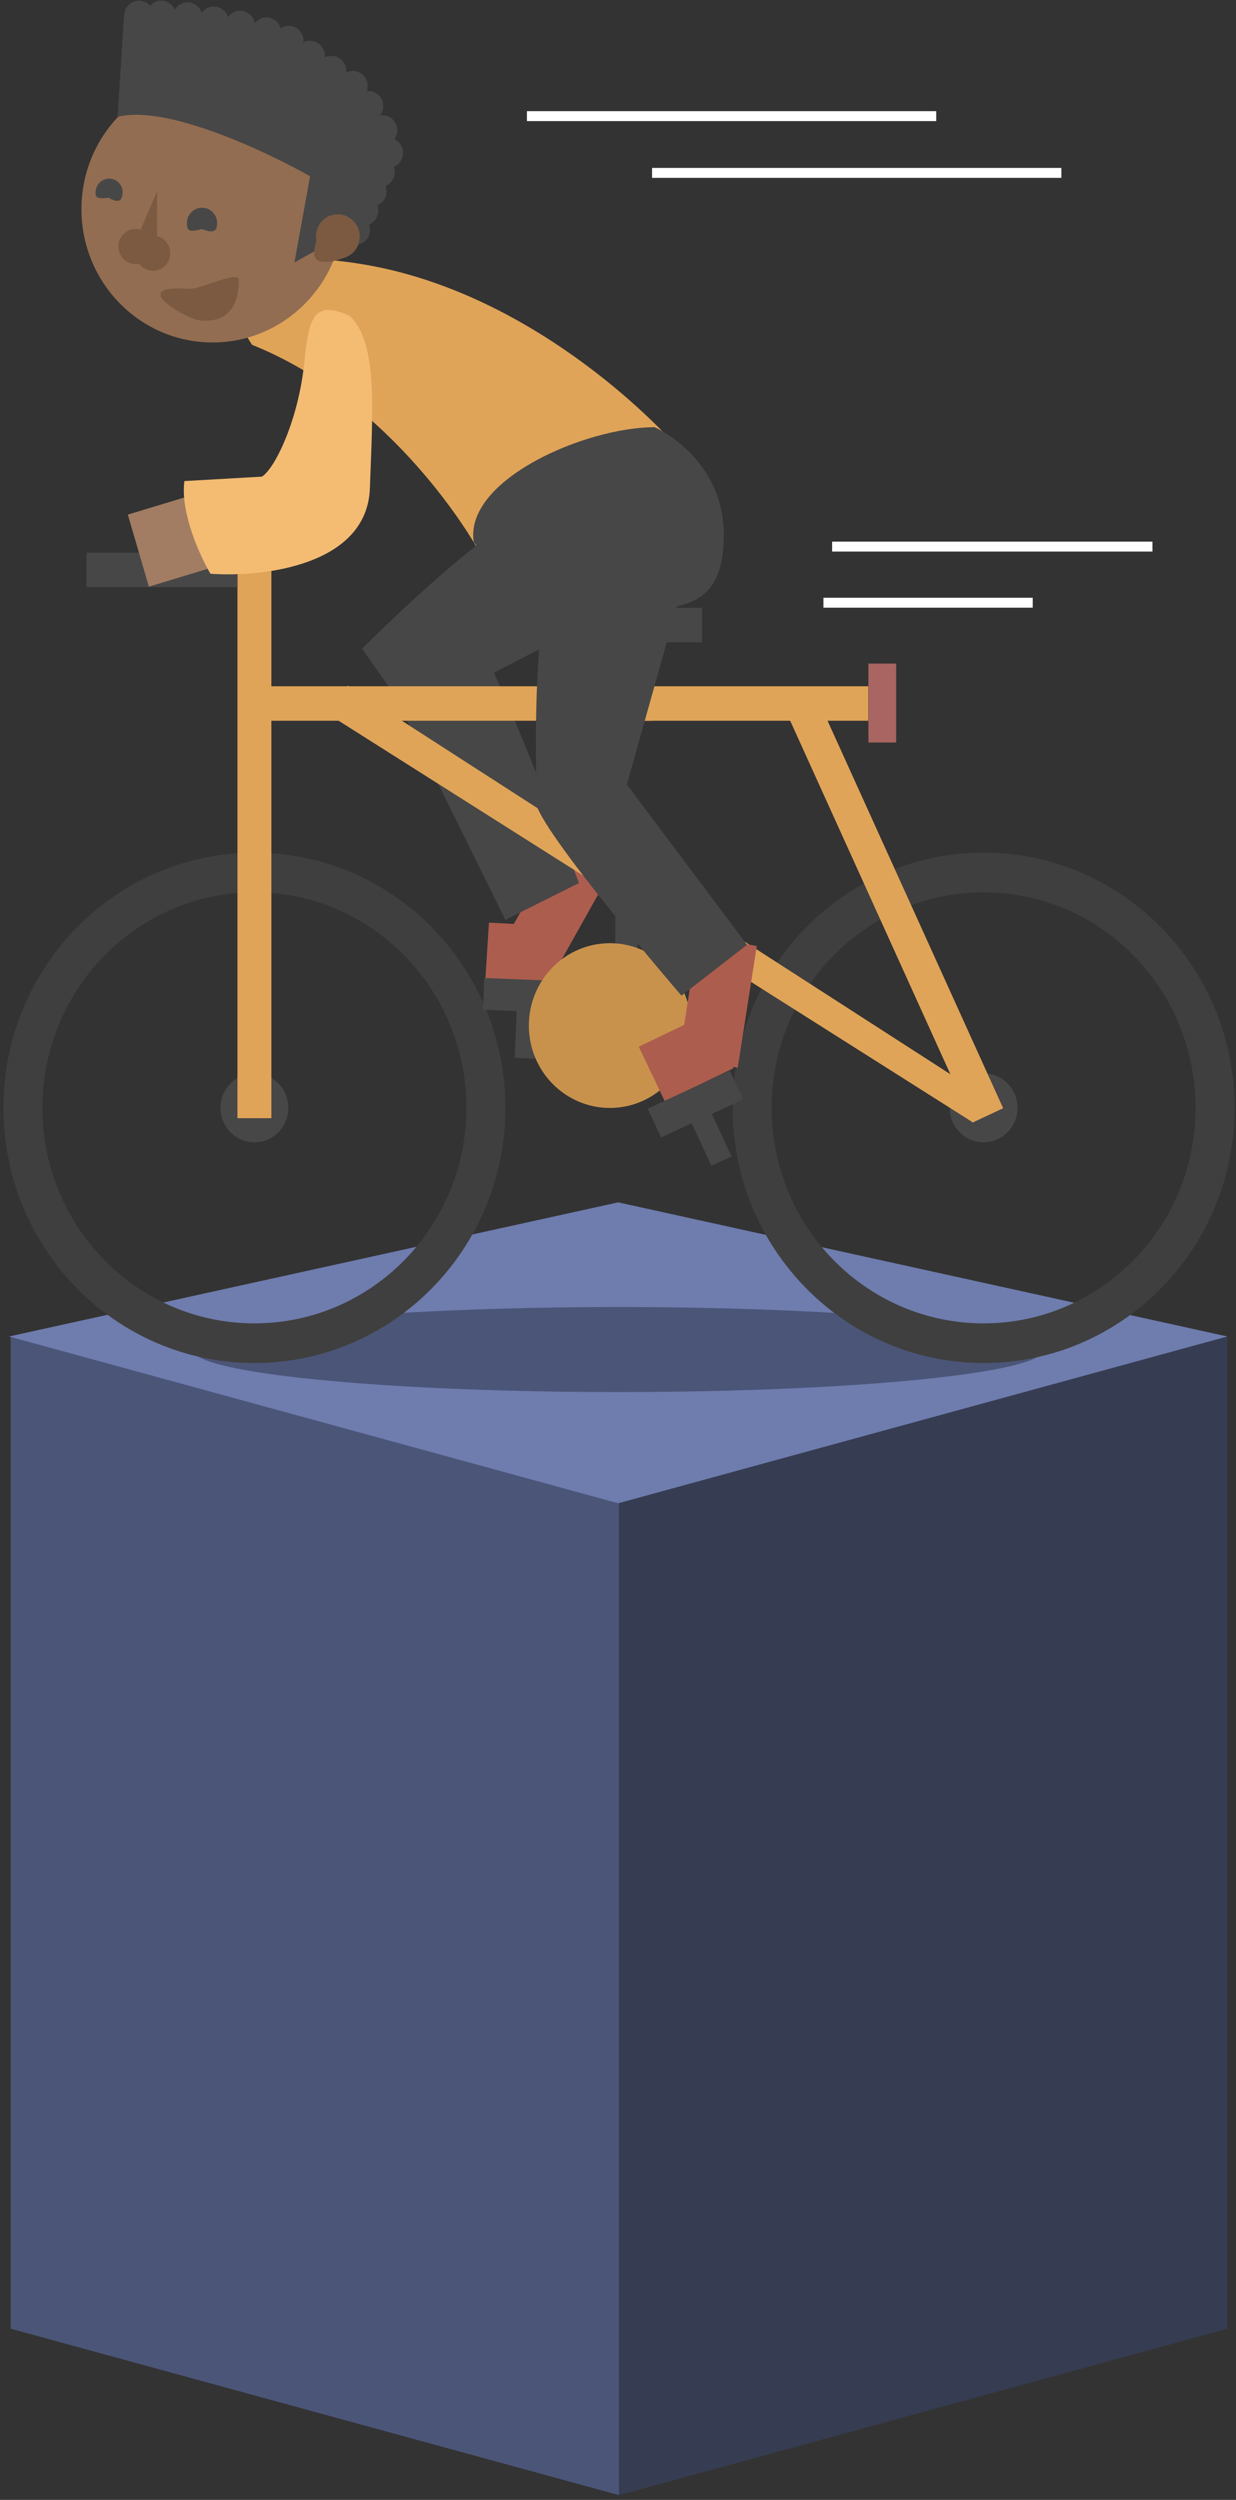<svg width="228" height="461" viewBox="0 0 228 461" fill="none" xmlns="http://www.w3.org/2000/svg">
<rect x="0" y="0" width="228" height="461" fill="#333333" stroke="none"/>
<path d="M1.97 429.428L114.19 460.123V277.151L1.97 246.456V429.428Z" fill="#4B5578"/>
<path d="M226.41 429.428L114.189 460.123V277.151L226.41 246.456V429.428Z" fill="#363D52"/>
<path d="M114.034 221.721L226.41 246.456L114.034 277.215L1.658 246.456L114.034 221.721Z" fill="#6E7CAE"/>
<ellipse cx="114.031" cy="248.866" rx="78.578" ry="7.84" fill="#4B5578"/>
<rect width="29.782" height="10.981" transform="matrix(-0.493 0.878 0.863 0.491 106.011 150.39)" fill="#AD5D4E"/>
<rect width="11.507" height="11.018" transform="matrix(-0.993 -0.054 -0.064 1.004 101.624 170.757)" fill="#AD5D4E"/>
<path d="M112.065 113.253C112.065 113.253 110.888 96.938 104.502 92.487C98.117 88.036 66.797 119.627 66.797 119.627L75.541 132.07L112.065 113.253Z" fill="#474747"/>
<path d="M83.885 111.81C79.999 111.754 68.011 118.584 68.011 118.584L93.227 169.626L106.804 162.841C106.804 162.841 87.772 111.867 83.885 111.81Z" fill="#474747"/>
<path fill-rule="evenodd" clip-rule="evenodd" d="M181.439 251.351C155.871 251.351 135.143 230.283 135.143 204.293C135.143 178.304 155.871 157.235 181.439 157.235C207.008 157.235 227.735 178.304 227.735 204.293C227.735 230.283 207.008 251.351 181.439 251.351ZM181.439 244.039C159.844 244.039 142.338 226.244 142.338 204.294C142.338 182.343 159.844 164.548 181.439 164.548C203.035 164.548 220.541 182.343 220.541 204.294C220.541 226.244 203.035 244.039 181.439 244.039Z" fill="#3F3F3F"/>
<path fill-rule="evenodd" clip-rule="evenodd" d="M46.931 251.351C21.363 251.351 0.635 230.283 0.635 204.293C0.635 178.304 21.363 157.235 46.931 157.235C72.5 157.235 93.227 178.304 93.227 204.293C93.227 230.283 72.5 251.351 46.931 251.351ZM46.931 244.039C25.336 244.039 7.83 226.244 7.83 204.294C7.83 182.343 25.336 164.548 46.931 164.548C68.526 164.548 86.032 182.343 86.032 204.294C86.032 226.244 68.526 244.039 46.931 244.039Z" fill="#3F3F3F"/>
<ellipse rx="6.256" ry="6.359" transform="matrix(-1 0 0 1 181.44 204.293)" fill="#474747"/>
<ellipse rx="6.256" ry="6.359" transform="matrix(-1 0 0 1 46.931 204.293)" fill="#474747"/>
<rect width="6.256" height="104.291" transform="matrix(-1 0 0 1 50.059 101.91)" fill="#E0A458"/>
<rect width="6.274" height="85.413" transform="matrix(-0.906 0.424 0.413 0.911 149.771 126.553)" fill="#E0A458"/>
<path d="M64.089 126.445L60.795 131.852L179.367 206.916L184.998 204.333L64.089 126.445Z" fill="#E0A458"/>
<rect width="6.359" height="113.237" transform="matrix(4.30034e-08 1 1 -4.4431e-08 46.931 126.552)" fill="#E0A458"/>
<rect width="6.359" height="27.84" transform="matrix(4.30034e-08 1 1 -4.4431e-08 15.963 101.91)" fill="#474747"/>
<rect width="6.256" height="17.647" transform="matrix(-1 0 0 1 120.285 115.264)" fill="#E0A458"/>
<rect width="6.359" height="34.096" transform="matrix(4.30029e-08 1 1 -4.44315e-08 95.416 112.084)" fill="#474747"/>
<rect width="5.117" height="14.563" transform="matrix(-1 0 0 1 165.311 122.367)" fill="#A86561"/>
<path d="M124.173 81.639C124.173 81.639 99.73 53.748 66.033 48.592C32.336 43.437 46.499 63.587 46.499 63.587C72.954 74.173 87.768 100.659 87.768 100.659L124.173 81.639Z" fill="#E0A458"/>
<rect width="11.478" height="13.768" transform="matrix(0.952 -0.289 -0.282 -0.965 27.462 108.186)" fill="#A27D63"/>
<path d="M68.235 90.014C68.728 75.706 69.754 63.068 64.479 58.231C58.04 55.362 56.989 58.251 56.148 66.7C55.086 77.353 50.777 86.317 48.325 87.895L34.016 88.711C33.23 94.53 36.888 102.527 38.814 105.799C48.416 106.499 67.742 104.323 68.235 90.014Z" fill="#F4BB73"/>
<rect width="4.097" height="26.064" transform="matrix(-1 0 0 1 117.598 166.205)" fill="#474747"/>
<ellipse rx="2.731" ry="2.776" transform="matrix(-1 0 0 1 65.542 42.38)" fill="#474747"/>
<ellipse rx="2.731" ry="2.776" transform="matrix(-1 0 0 1 67.059 38.833)" fill="#474747"/>
<rect width="16.69" height="5.86" transform="matrix(-0.999 -0.041 -0.041 0.999 106.014 181.027)" fill="#474747"/>
<ellipse rx="24.182" ry="24.575" transform="matrix(-1 0 0 1 39.206 38.578)" fill="#936D51"/>
<path d="M34.484 41.129C34.484 42.692 35 42.791 37.269 42.25C39.375 43.041 40.053 42.692 40.053 41.129C40.053 39.567 38.806 38.3 37.269 38.3C35.731 38.3 34.484 39.567 34.484 41.129Z" fill="#474747"/>
<path d="M17.656 35.152C17.477 36.541 17.924 36.688 20.001 36.467C21.782 37.412 22.424 37.179 22.604 35.791C22.783 34.403 21.821 33.134 20.454 32.958C19.088 32.781 17.835 33.764 17.656 35.152Z" fill="#474747"/>
<ellipse rx="3.186" ry="3.239" transform="matrix(-1 0 0 1 25.032 45.464)" fill="#7B5A41"/>
<ellipse rx="3.186" ry="3.239" transform="matrix(-1 0 0 1 28.218 46.698)" fill="#7B5A41"/>
<path d="M28.977 35.285L23.532 47.932L28.977 49.878L28.977 35.285Z" fill="#7B5A41"/>
<path d="M57.197 32.51L54.315 48.395L58.336 46.158L62.177 41.532L65.239 42.303L71.46 30.35C73.402 9.5 39.901 3.053 22.908 2.436L21.694 21.56C30.555 19.216 49.055 27.883 57.197 32.51Z" fill="#474747"/>
<ellipse rx="2.731" ry="2.776" transform="matrix(-1 0 0 1 25.639 2.899)" fill="#474747"/>
<ellipse rx="2.731" ry="2.776" transform="matrix(-1 0 0 1 29.735 2.899)" fill="#474747"/>
<ellipse rx="2.731" ry="2.776" transform="matrix(-1 0 0 1 34.59 3.207)" fill="#474747"/>
<ellipse rx="2.731" ry="2.776" transform="matrix(-1 0 0 1 39.446 3.978)" fill="#474747"/>
<ellipse rx="2.731" ry="2.776" transform="matrix(-1 0 0 1 44.301 4.749)" fill="#474747"/>
<ellipse rx="2.731" ry="2.776" transform="matrix(-1 0 0 1 49.156 5.983)" fill="#474747"/>
<ellipse rx="2.731" ry="2.776" transform="matrix(-1 0 0 1 65.087 15.854)" fill="#474747"/>
<ellipse rx="2.731" ry="2.776" transform="matrix(-1 0 0 1 61.142 13.078)" fill="#474747"/>
<ellipse rx="2.731" ry="2.776" transform="matrix(-1 0 0 1 57.197 10.302)" fill="#474747"/>
<ellipse rx="2.731" ry="2.776" transform="matrix(-1 0 0 1 53.252 7.525)" fill="#474747"/>
<ellipse rx="2.731" ry="2.776" transform="matrix(-1 0 0 1 67.97 19.555)" fill="#474747"/>
<ellipse rx="2.731" ry="2.776" transform="matrix(-1 0 0 1 70.549 24.027)" fill="#474747"/>
<ellipse rx="2.731" ry="2.776" transform="matrix(-1 0 0 1 71.611 28.191)" fill="#474747"/>
<ellipse rx="2.731" ry="2.776" transform="matrix(-1 0 0 1 70.094 31.738)" fill="#474747"/>
<ellipse rx="2.731" ry="2.776" transform="matrix(-1 0 0 1 68.577 35.285)" fill="#474747"/>
<ellipse rx="4.062" ry="4.072" transform="matrix(-0.883 -0.469 -0.456 0.89 62.323 43.616)" fill="#7B5A41"/>
<path d="M59.628 41.863C58.644 43.114 57.221 46.91 58.459 47.917C59.698 48.924 63.895 47.805 64.879 46.554C65.863 45.303 63.26 44.394 62.022 43.388C60.783 42.381 60.611 40.612 59.628 41.863Z" fill="#7B5A41"/>
<path d="M29.595 54.365C29.595 55.927 35.401 59.09 36.938 59.09C44.062 59.812 44.062 53.063 44.062 51.5C44.062 49.937 36.812 53.253 35.274 53.253C33.737 53.253 29.595 52.802 29.595 54.365Z" fill="#7B5A41"/>
<rect width="4.096" height="11.567" transform="matrix(-0.999 -0.041 -0.041 0.999 99.527 183.693)" fill="#474747"/>
<rect width="16.69" height="5.86" transform="matrix(-1 0 0 1 123.818 187.797)" fill="#474747"/>
<ellipse rx="14.945" ry="15.191" transform="matrix(-1 0 0 1 112.501 189.122)" fill="#C8924D"/>
<rect width="22.671" height="11.017" transform="matrix(-0.155 0.99 0.983 0.17 128.771 172.574)" fill="#AD5D4E"/>
<rect width="14.06" height="11.152" transform="matrix(-0.901 0.433 0.431 0.903 130.495 186.926)" fill="#AD5D4E"/>
<path fill-rule="evenodd" clip-rule="evenodd" d="M87.39 99.982C90.473 104.034 94.21 108.427 100.566 110.694C98.442 122.091 98.833 141.156 98.996 146.573C98.859 146.949 98.787 147.328 98.795 147.708C98.883 152.463 125.706 183.605 125.706 183.605L137.802 174.225L115.641 144.664L124.856 111.795C130.13 110.71 133.515 107.542 133.515 98.671C133.515 84.328 120.77 78.776 120.77 78.776C107.991 78.776 85.57 88.492 87.39 99.982Z" fill="#474747"/>
<rect width="16.69" height="5.86" transform="matrix(-0.907 0.421 0.421 0.907 134.622 197.422)" fill="#474747"/>
<rect width="4.096" height="11.567" transform="matrix(-0.907 0.421 0.421 0.907 130.077 202.763)" fill="#474747"/>
<rect x="97.199" y="20.5" width="75.5" height="1.831" fill="white"/>
<rect x="120.285" y="30.967" width="75.5" height="1.831" fill="white"/>
<rect x="153.5" y="99.881" width="59.09" height="1.831" fill="white"/>
<rect x="151.895" y="110.231" width="38.605" height="1.831" fill="white"/>
</svg>
